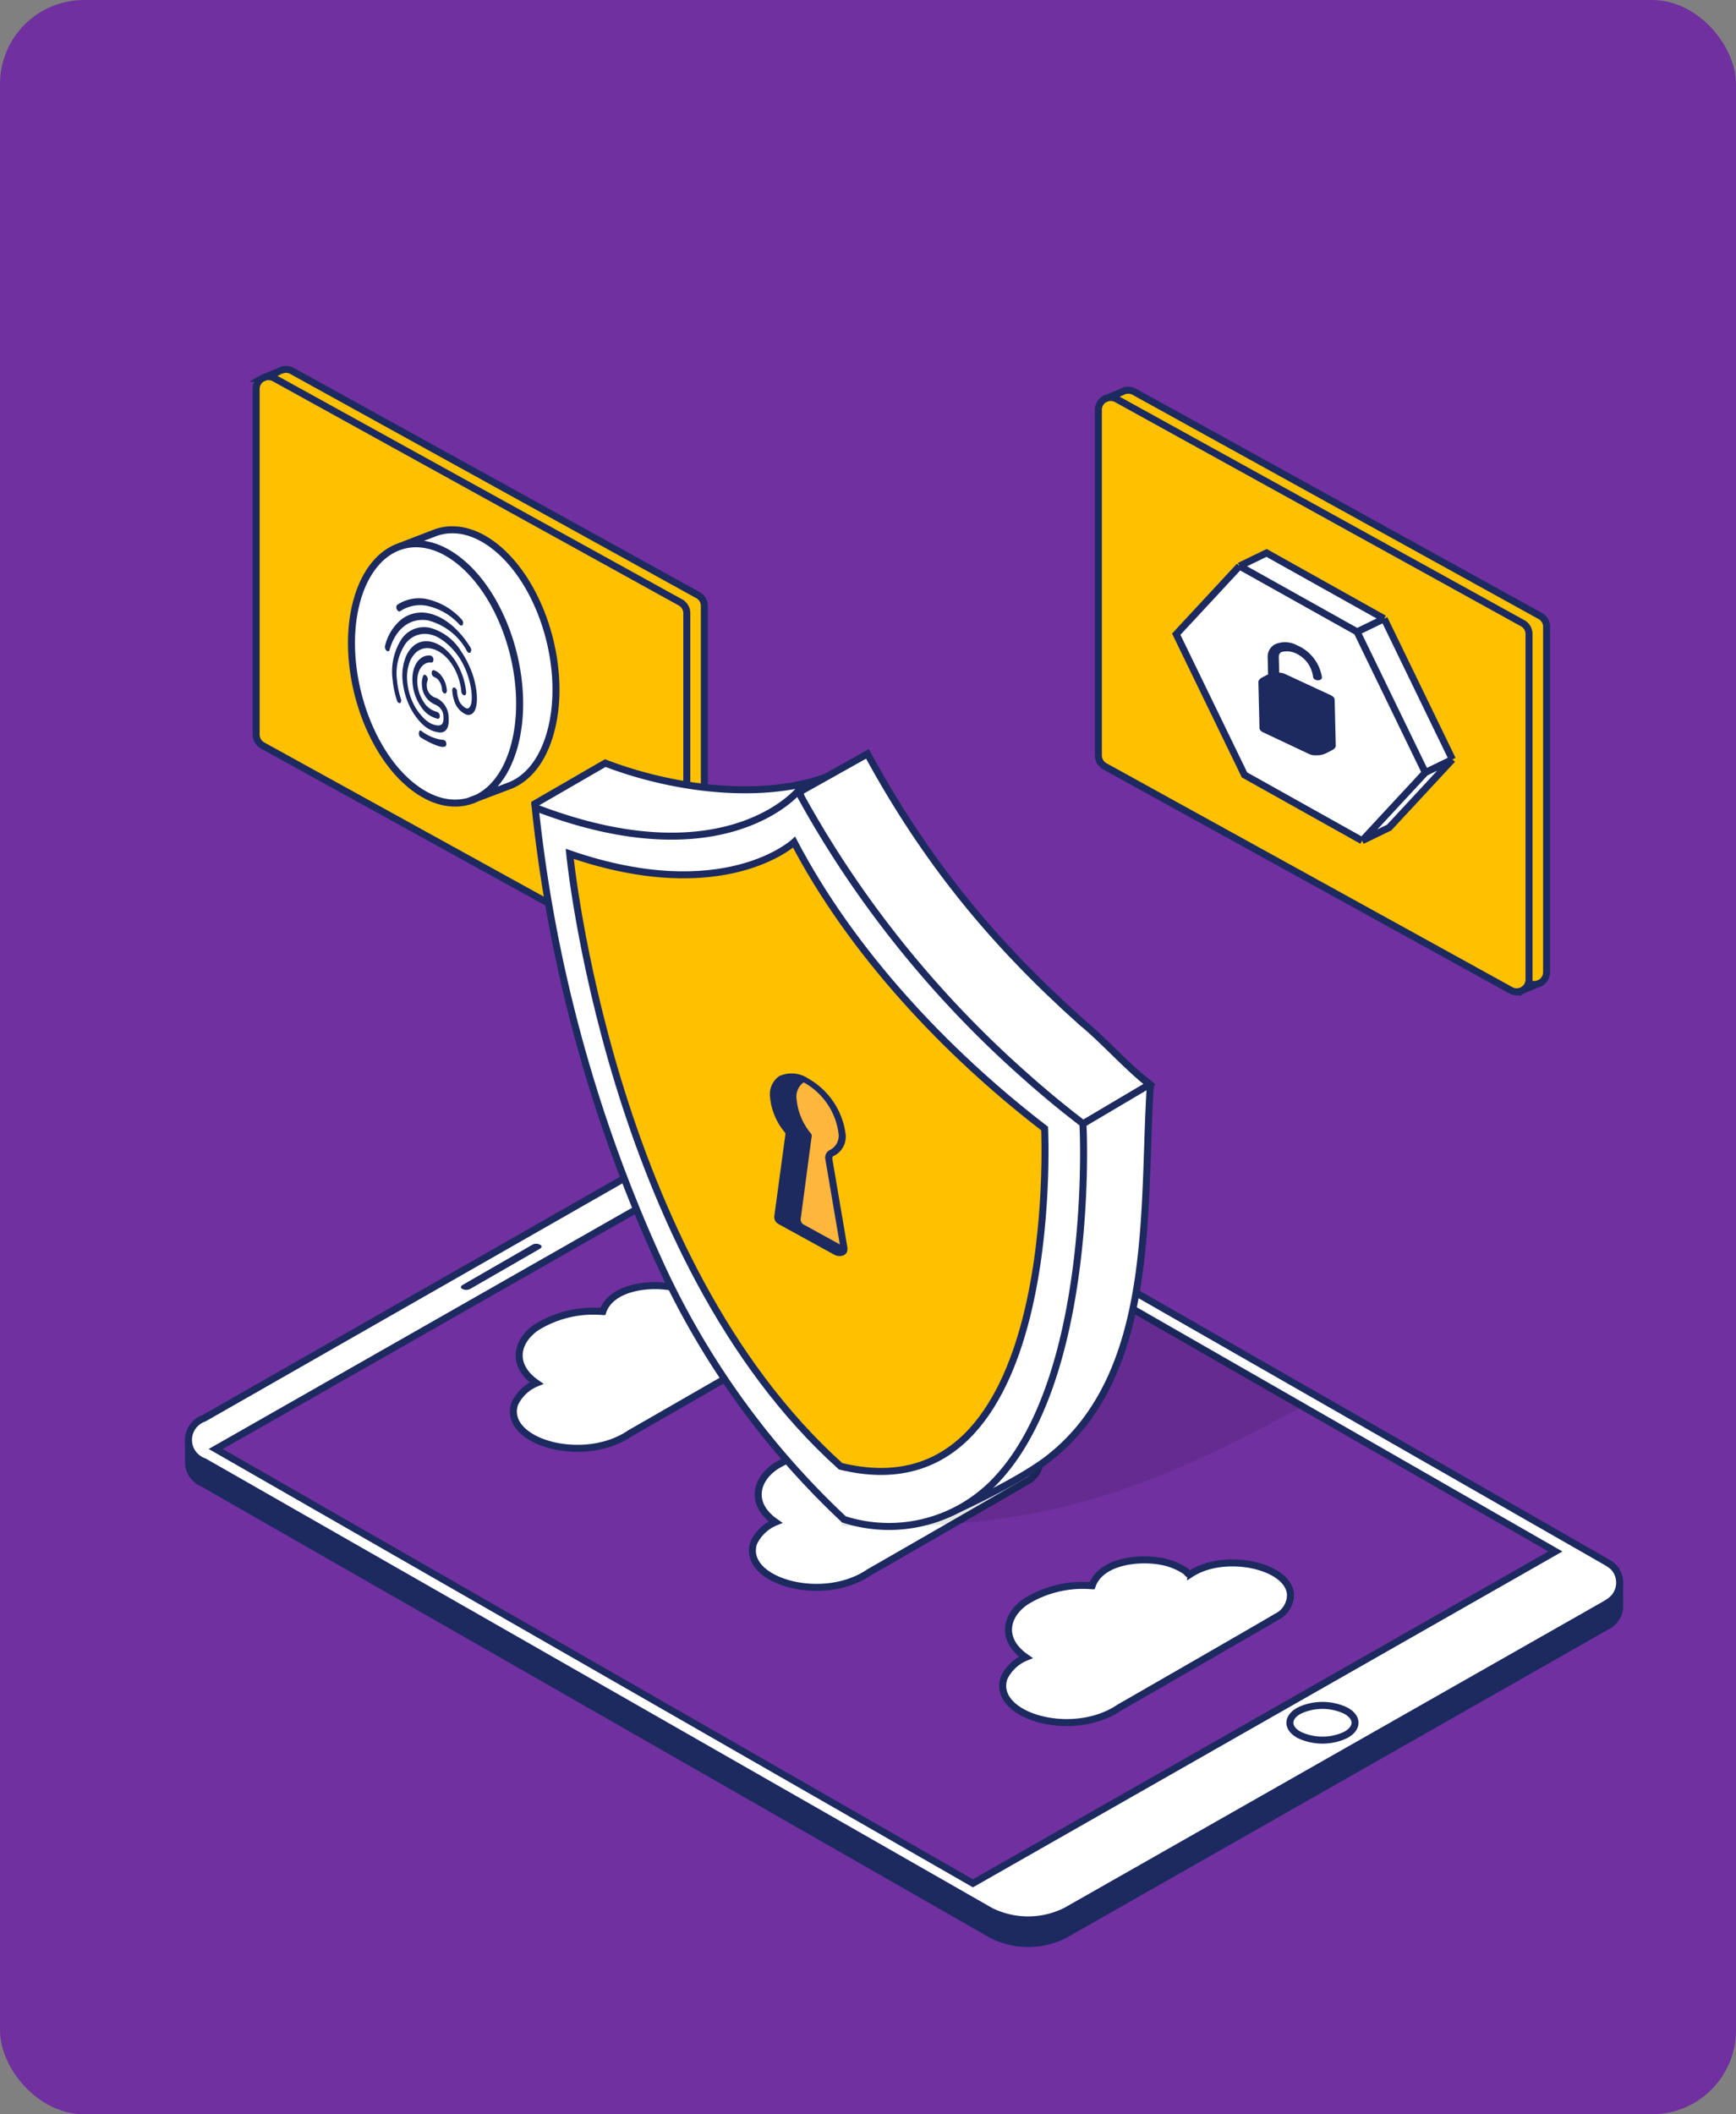 <svg width="248" height="302" fill="none" xmlns="http://www.w3.org/2000/svg"><rect width="100%" height="100%" fill="#808080" stroke="none"/><rect width="248" height="302" rx="12" fill="#7030A0"/><path d="M231.86 225.801a3.73 3.73 0 0 1-.686 1.873 3.794 3.794 0 0 1-1.56 1.262l-77.325 43.994a12.067 12.067 0 0 1-10.806 0L28.657 208.375a3.761 3.761 0 0 1-1.53-1.233 3.702 3.702 0 0 1-.69-1.828v3.9a3.77 3.77 0 0 0 .7 1.822c.389.536.913.964 1.52 1.239l112.826 64.555a11.987 11.987 0 0 0 5.403 1.285c1.879 0 3.73-.44 5.403-1.285l77.325-43.994a3.829 3.829 0 0 0 1.567-1.262c.4-.551.643-1.198.704-1.873l-.025-3.9Z" fill="#1C2A60"/><path d="M152.289 272.954a12.025 12.025 0 0 1-5.415 1.286c-1.883 0-3.739-.44-5.416-1.286L29.15 208.777a3.322 3.322 0 0 1-1.61-1.2 3.257 3.257 0 0 1 0-3.797c.398-.555.96-.974 1.61-1.199l76.918-43.913a12.068 12.068 0 0 1 10.807 0l112.308 64.271c.607.363 1.206.684 1.6 1.243.393.558.601 1.223.596 1.903a3.266 3.266 0 0 1-.627 1.894c-.402.552-.934.885-1.592 1.27l-76.871 43.705Z" fill="#fff" stroke="#1C2A60"/><path d="M192.215 244.33a7.793 7.793 0 0 0-6.581 0c-1.815.966-1.815 2.533 0 3.504a7.794 7.794 0 0 0 6.581 0c1.815-.971 1.815-2.538 0-3.504Z" stroke="#1C2A60"/><path d="m30.82 206.975 108.169 62.039 83.208-47.402-108.169-62.039-83.208 47.402Z" fill="#7030A0" stroke="#1C2A60"/><mask id="a" style="mask-type:alpha" maskUnits="userSpaceOnUse" x="29" y="158" width="195" height="112"><path d="m30.82 206.975 108.169 62.039 83.208-47.402-108.169-62.039-83.208 47.402Z" fill="#FFA6A0" stroke="#1C2A60"/></mask><g mask="url(#a)"><path d="M170.09 224.826c-.385.239-.524-.411-.957-.552a9.029 9.029 0 0 0-3.371-1.269c-3.383-.598-8.587.11-9.74 3.51a15.441 15.441 0 0 0-9.401 2.204c-2.994 1.983-3.749 5.466-.079 8.017a5.923 5.923 0 0 0-3.112 2.957c-1.796 5.405 9.76 8.787 16.469 4.224 4.226-2.421 19.715-11.333 22.522-12.993a3.448 3.448 0 0 0 1.514-1.473c2.677-5.152-8.311-8.265-13.845-4.625Zm-35.757-19.313c-.385.239-.524-.41-.956-.552a9.04 9.04 0 0 0-3.372-1.269c-3.383-.598-8.587.11-9.74 3.51a15.436 15.436 0 0 0-9.4 2.204c-2.995 1.983-3.75 5.466-.08 8.017a5.92 5.92 0 0 0-3.111 2.957c-1.796 5.405 9.759 8.787 16.468 4.224 4.226-2.421 19.715-11.333 22.522-12.993a3.448 3.448 0 0 0 1.514-1.473c2.677-5.152-8.311-8.265-13.845-4.625Zm-34.145-19.859c-.386.239-.525-.411-.957-.553a9.033 9.033 0 0 0-3.371-1.268c-3.383-.598-8.588.109-9.74 3.51a15.438 15.438 0 0 0-9.4 2.203c-2.995 1.984-3.75 5.466-.08 8.017a5.925 5.925 0 0 0-3.112 2.957c-1.796 5.406 9.76 8.787 16.468 4.224 4.227-2.421 19.716-11.333 22.523-12.992a3.448 3.448 0 0 0 1.513-1.474c2.678-5.152-8.311-8.265-13.844-4.624Z" fill="#fff" stroke="#1C2A60"/><path opacity=".1" d="M120.278 217.95c-3.548-13.098.854-20.58 34.479-34.478l35.72 14.907c-28.18 16.138-43.535 20.271-70.199 19.571Z" fill="#000"/></g><path d="m76.074 177.785-9.983 5.752c-.3.172-.35.444 0 .592a1.203 1.203 0 0 0 1.048 0l9.983-5.751c.3-.173.35-.445 0-.593a1.136 1.136 0 0 0-1.048 0Z" fill="#1C2A60"/><path d="M97.233 86.064 39.181 54.008a1.795 1.795 0 0 0-1.724.037 1.758 1.758 0 0 0-.866 1.486v49.401a1.803 1.803 0 0 0 .906 1.548l58.027 32.005a1.759 1.759 0 0 0 1.735-.044 1.747 1.747 0 0 0 .855-1.505V87.587a1.75 1.75 0 0 0-.88-1.523Z" fill="#FFC000"/><path d="M99.742 85.026 41.689 52.97a1.768 1.768 0 0 0-1.724.037l-2.071.857a1.795 1.795 0 0 1 1.287.144l58.052 32.056a1.758 1.758 0 0 1 .881 1.523v49.349c0 .175-.026.348-.077.514a1.76 1.76 0 0 0 1.73-.046 1.76 1.76 0 0 0 .855-1.505v-49.35a1.76 1.76 0 0 0-.88-1.523Z" fill="#FFC000"/><path d="m98.032 137.447.005.003m-60.58-83.405a1.758 1.758 0 0 0-.866 1.486v49.401a1.803 1.803 0 0 0 .906 1.548l58.027 32.005a1.759 1.759 0 0 0 1.735-.044 1.747 1.747 0 0 0 .778-.991m-60.58-83.405a1.74 1.74 0 0 1 .437-.181m-.437.18.437-.18m0 0 2.071-.857a1.767 1.767 0 0 1 1.724-.037l58.053 32.056a1.76 1.76 0 0 1 .88 1.523v49.35a1.76 1.76 0 0 1-2.585 1.551M37.894 53.864a1.795 1.795 0 0 1 1.287.144l58.052 32.056a1.758 1.758 0 0 1 .881 1.523v49.349c0 .175-.026.348-.077.514" stroke="#1C2A60"/><path d="m217.551 89.037-58.052-32.056a1.793 1.793 0 0 0-1.724.037 1.761 1.761 0 0 0-.866 1.486v49.401a1.805 1.805 0 0 0 .906 1.548l58.027 32.005c.268.143.569.214.873.206a1.76 1.76 0 0 0 1.717-1.754V90.56a1.756 1.756 0 0 0-.881-1.523Z" fill="#FFC000"/><path d="m220.06 88-58.052-32.057a1.768 1.768 0 0 0-1.725.037l-2.071.857a1.793 1.793 0 0 1 1.287.144l58.052 32.056a1.756 1.756 0 0 1 .881 1.523v49.35c0 .174-.026.347-.077.513.536.283 1.21.265 1.73-.046a1.76 1.76 0 0 0 .856-1.505v-49.35A1.752 1.752 0 0 0 220.06 88Z" fill="#FFC000"/><path d="m218.35 140.42.005.003m1.73-.046a1.76 1.76 0 0 0 .856-1.505v-49.35A1.752 1.752 0 0 0 220.06 88l-58.052-32.056a1.768 1.768 0 0 0-1.725.037l-2.071.857m61.873 83.54-2.508 1.038m2.508-1.038a1.792 1.792 0 0 1-1.73.046m-60.58-83.405a1.761 1.761 0 0 0-.866 1.486v49.401a1.805 1.805 0 0 0 .906 1.548l58.027 32.005c.268.143.569.214.873.206a1.78 1.78 0 0 0 .862-.249m-59.802-84.397c.137-.08.284-.14.437-.18m-.437.18.437-.18m59.365 84.577a1.76 1.76 0 0 0 .778-.992m-60.143-83.586a1.793 1.793 0 0 1 1.287.144l58.052 32.056a1.756 1.756 0 0 1 .881 1.523v49.35c0 .174-.026.347-.077.513" stroke="#1C2A60"/><path d="M149.71 208.393c-4.516 3.485-14.18 7.807-14.18 7.807l5.576-6.335c-3.772.93-7.713.93-11.484 0h-.6a113.92 113.92 0 0 1-25.577-35.082 200.896 200.896 0 0 1-16.162-50.284l-9.481.53-1.372-10.226L86.47 109c10.89 4.2 27.552 6.324 37.451-1.113 8.284 15.162 17.741 26.685 30.648 38.171 2.698 2.428 6.713 6.536 9.771 8.874-1.16 17.395 1.023 41.38-14.63 53.461Z" fill="#fff" stroke="#1C2A60"/><path d="m164.216 154.897-9.437 5.583-5.517.96-18.381 3.238-1.739-2.489-9.505-13.553-3.898-25.907-1.44-9.655 9.622-5.388c8.248 15.152 17.784 26.876 30.648 38.372 2.848 2.278 6.588 6.5 9.647 8.839Z" fill="#fff" stroke="#1C2A60"/><path d="M141.705 212.024a20.987 20.987 0 0 1-21.139 5.007 116.437 116.437 0 0 1-26.716-37.51 208.786 208.786 0 0 1-17.391-64.168C103.445 125.758 114 113 114 113c8.276 15.261 19.375 29.116 32.383 40.614a138.466 138.466 0 0 0 8.306 6.866c.09 0 1.859 36.941-12.984 51.544Z" fill="#fff" stroke="#1C2A60"/><path d="M113.442 120.298s-9.956 9.277-32.056 1.667c0 0 5.597 57.735 38.7 87.48 31.874 7.766 29.146-48.245 29.146-48.245-14.18-10.893-27.607-25.266-35.79-40.902Z" fill="#FFC000" stroke="#1C2A60"/><path d="M118.974 164.592a2.57 2.57 0 0 0 1.373-2.684 10.139 10.139 0 0 0-5.178-7.613c-2.757-1.474-4.948-.5-4.86 2.241a8.99 8.99 0 0 0 2.106 4.968.768.768 0 0 1 .017.556l-1.571 11.581a.766.766 0 0 0 .407.751l8.063 4.463a.76.76 0 0 0 1.074-.379.758.758 0 0 0 .046-.421l-2.144-12.608c.055-.453.32-.844.667-.855Z" fill="#FFB63D"/><path d="m119.275 179.274-8.062-4.429a1.143 1.143 0 0 1-.593-1.162l1.571-11.581a.865.865 0 0 0-.009-.278A9.132 9.132 0 0 1 110 156.65a3.163 3.163 0 0 1 1.295-2.924 4.24 4.24 0 0 1 4.144.317 10.7 10.7 0 0 1 5.362 7.954 3.052 3.052 0 0 1-1.603 3.074.38.38 0 0 0-.299.426l2.144 12.608c.034.211.037.513-.042.711-.249.624-1.14.735-1.726.458Zm-6.584-25.35c-.376.013-.743.12-1.067.312a2.396 2.396 0 0 0-.935 2.218 8.54 8.54 0 0 0 2.028 4.728c.182.248.266.554.236.86l-1.571 11.582a.486.486 0 0 0 .012.382l8.271 4.456a.31.31 0 0 0 .382-.012.311.311 0 0 0-.011-.347l-2.144-12.608a1.215 1.215 0 0 1 .758-1.275 2.287 2.287 0 0 0 1.14-2.329 9.747 9.747 0 0 0-4.958-7.272 4.712 4.712 0 0 0-2.141-.695Z" fill="#1C2A60"/><path d="M114.792 174.904a.838.838 0 0 1-.407-.786l1.536-11.581a.76.76 0 0 0-.018-.555 8.985 8.985 0 0 1-2.105-4.968 2.497 2.497 0 0 1 1.614-2.727c-2.757-1.474-4.948-.5-4.86 2.241a8.997 8.997 0 0 0 2.105 4.968.763.763 0 0 1 .018.556l-1.571 11.581a.758.758 0 0 0 .407.751l8.063 4.464a.766.766 0 0 0 1.033-.312.77.77 0 0 0 .09-.385l-5.905-3.247Z" fill="#1C2A60"/><path d="M66.454 80.856c-3.185-2.935-6.554-3.786-9.397-2.778-2.706.958-4.936 3.6-6.077 7.727-2.148 7.8.358 18.198 5.627 24.297.438.503.904.981 1.394 1.433 2.994 2.762 6.164 3.676 8.9 2.932.441-.12.87-.283 1.285-.487 1.711-.844 3.188-2.402 4.252-4.619a16.64 16.64 0 0 0 1.023-2.775c2.34-8.492-.805-20-7.007-25.73Z" fill="#fff"/><path d="M77.628 107.363a16.82 16.82 0 0 0 1.023-2.775c2.34-8.491-.806-20-7.008-25.73-3.216-2.964-6.62-3.802-9.481-2.748l-5.105 1.968c2.843-1.008 6.212-.157 9.397 2.778 6.202 5.73 9.348 17.239 7.008 25.73a16.733 16.733 0 0 1-1.024 2.775c-1.064 2.217-2.54 3.775-4.252 4.619l4.798-1.819c1.877-.791 3.499-2.414 4.644-4.798Z" fill="#fff"/><path d="M57.056 78.078c2.844-1.008 6.213-.157 9.398 2.778 6.202 5.73 9.348 17.239 7.008 25.73a16.733 16.733 0 0 1-1.024 2.775c-1.064 2.217-2.54 3.775-4.252 4.619m-11.13-35.902c-2.705.958-4.935 3.6-6.076 7.727-2.148 7.8.358 18.198 5.627 24.297.438.503.904.981 1.394 1.433 2.994 2.762 6.164 3.676 8.9 2.932m-9.844-36.39 5.105-1.967c2.86-1.054 6.265-.216 9.48 2.749 6.203 5.729 9.349 17.238 7.009 25.729a16.82 16.82 0 0 1-1.023 2.775c-1.145 2.384-2.767 4.007-4.644 4.798l-4.798 1.819m-1.284.487 1.284-.487m-1.284.487c.44-.12.87-.283 1.284-.487" stroke="#1C2A60"/><path d="M62.437 104.561a3.293 3.293 0 0 1-1.1-.385 5.256 5.256 0 0 1-1.355-1.101 9.347 9.347 0 0 1-1.706-2.741 10.868 10.868 0 0 1-.749-2.994 7.398 7.398 0 0 1 .43-3.49c.187-.475.46-.911.803-1.288a2.84 2.84 0 0 1 2.675-.925c2.51.43 4.822 3.677 5.163 7.255 0 .264-.11.462-.297.43a.584.584 0 0 1-.396-.551c-.286-3.028-2.202-5.78-4.404-6.143a2.39 2.39 0 0 0-2.267.77 3.655 3.655 0 0 0-.683 1.101 6.232 6.232 0 0 0-.363 2.95c.082.88.297 1.74.638 2.555.353.869.86 1.667 1.497 2.356.315.362.687.671 1.101.913.339.192.714.312 1.101.353.573 0 .936-.209.804-1.498a1.727 1.727 0 0 0-.562-1.1 2.51 2.51 0 0 0-.528-.353 3.08 3.08 0 0 1-1.96-2.785 2.82 2.82 0 0 1 .176-1.354c.078-.198.287-.22.463 0a.704.704 0 0 1 .154.704 1.75 1.75 0 0 0-.1.815 1.849 1.849 0 0 0 1.256 1.618h.055a3.078 3.078 0 0 1 1.794 2.588c.154 1.629-.297 2.433-1.343 2.366l-.297-.066Z" fill="#1C2A60"/><path d="M63.517 99.073a.639.639 0 0 1-.375-.583 2.32 2.32 0 0 0-.506-1.343 1.377 1.377 0 0 0-.606-.44.628.628 0 0 1-.363-.584c0-.264.132-.44.33-.386a2.14 2.14 0 0 1 1.002.716c.502.629.794 1.398.837 2.202-.011.264-.143.418-.32.418Z" fill="#1C2A60"/><path d="M62.514 102.668a3.874 3.874 0 0 1-2.41-1.783 6.928 6.928 0 0 1-1.179-3.468c-.143-2.29.991-3.941 2.587-3.776a.594.594 0 0 1 .408.528c0 .275-.088.485-.276.463-1.255-.133-2.146 1.166-2.025 2.95a5.5 5.5 0 0 0 .925 2.708 3.093 3.093 0 0 0 1.893 1.398.596.596 0 0 1 .385.551c.022.275-.11.462-.308.429Z" fill="#1C2A60"/><path d="M57.065 100.444a.505.505 0 0 1-.353-.385 12.765 12.765 0 0 1-.616-2.918 8.63 8.63 0 0 1 1.222-5.79 3.875 3.875 0 0 1 4.117-1.674 7.52 7.52 0 0 1 4.404 3.303c.355.519 1.363 2.108 1.882 4.015.616 2.258.638 4.852-.626 5.108a.852.852 0 0 1-.596-.085 3.09 3.09 0 0 1-1.64-2.025 5.139 5.139 0 0 1-.253-1.41c0-.264.143-.429.33-.374a.65.65 0 0 1 .363.595c.017.344.08.685.188 1.013.067.275.196.531.377.748.204.245.643.702 1.003.622.972-.396.587-4.187-1.028-6.88-1.278-2.13-3.163-3.416-4.228-3.639a3.401 3.401 0 0 0-3.787 1.442 7.63 7.63 0 0 0-1.1 5.153c.09.879.275 1.746.55 2.587.088.264 0 .528-.143.583a.15.15 0 0 1-.066.011Z" fill="#1C2A60"/><path d="M55.38 93.024a.408.408 0 0 1-.154-.077.716.716 0 0 1-.22-.693 7.046 7.046 0 0 1 2.279-3.732 4.69 4.69 0 0 1 3.787-.947c2.202.385 4.48 2.202 6.143 4.92a.639.639 0 0 1 0 .683c-.132.144-.352.078-.496-.154a8.808 8.808 0 0 0-5.57-4.403c-2.543-.44-4.657 1.189-5.505 4.238-.021.11-.131.187-.264.165Zm4.646 12.253c-.317-.276-.198-1.233.198-.847a6.467 6.467 0 0 0 2.808 1.233c.387 0 .67.062.726.528.172 1.429-3.385-.64-3.732-.914Z" fill="#1C2A60"/><path d="M65.86 89.358a.397.397 0 0 1-.197-.11 8.807 8.807 0 0 0-4.69-2.719 5.185 5.185 0 0 0-3.798.77c-.154.1-.374 0-.485-.275a.517.517 0 0 1 .067-.638 5.593 5.593 0 0 1 4.117-.837 9.456 9.456 0 0 1 5.086 2.94.694.694 0 0 1 .165.693.241.241 0 0 1-.264.176Z" fill="#1C2A60"/><path d="m177.07 80.855-9.033 9.734 9.749 20.1 16.799 9.396 9.033-9.734-9.75-20.1-16.798-9.396Z" fill="#fff"/><path d="m197.737 88.376-16.799-9.396-3.868 1.875 16.798 9.397 3.869-1.876Z" fill="#fff"/><path d="m207.486 108.476-9.749-20.1-3.869 1.876 9.75 20.099 3.868-1.875Z" fill="#fff"/><path d="m198.453 118.21 9.033-9.734-3.868 1.875-9.033 9.734 3.868-1.875Z" fill="#fff"/><path d="m207.486 108.476-9.033 9.734-3.868 1.875m12.901-11.609-9.749-20.1m9.749 20.1-3.868 1.875m-5.881-21.975-16.799-9.396-3.868 1.875m20.667 7.521-3.869 1.876m-16.798-9.397-9.033 9.734 9.749 20.1 16.799 9.396m-17.515-39.23 16.798 9.397m.717 29.833 9.033-9.734m0 0-9.75-20.1" stroke="#1C2A60"/><path d="M190.65 99.906c-.005-.221-.188-.438-.546-.606l-6.412-2.973a2.448 2.448 0 0 0-.95-.257l-.052-2.166a.793.793 0 0 1 .321-.746 2.949 2.949 0 0 1 1.949.101 4.247 4.247 0 0 1 2.619 3.417c.014.575 1.271.722 1.269.058a5.964 5.964 0 0 0-3.56-4.56 3.535 3.535 0 0 0-3.1-.16 1.987 1.987 0 0 0-1.09 1.928l.058 2.387-.874.449c-.364.2-.535.455-.515.69l.158 6.544c.005.221.187.438.545.606l6.667 3.144c.309.105.636.148.962.124a2.95 2.95 0 0 0 1.32-.282l.874-.449c.364-.186.535-.426.53-.647l-.158-6.588-.015-.014Z" fill="#1C2A60"/></svg>